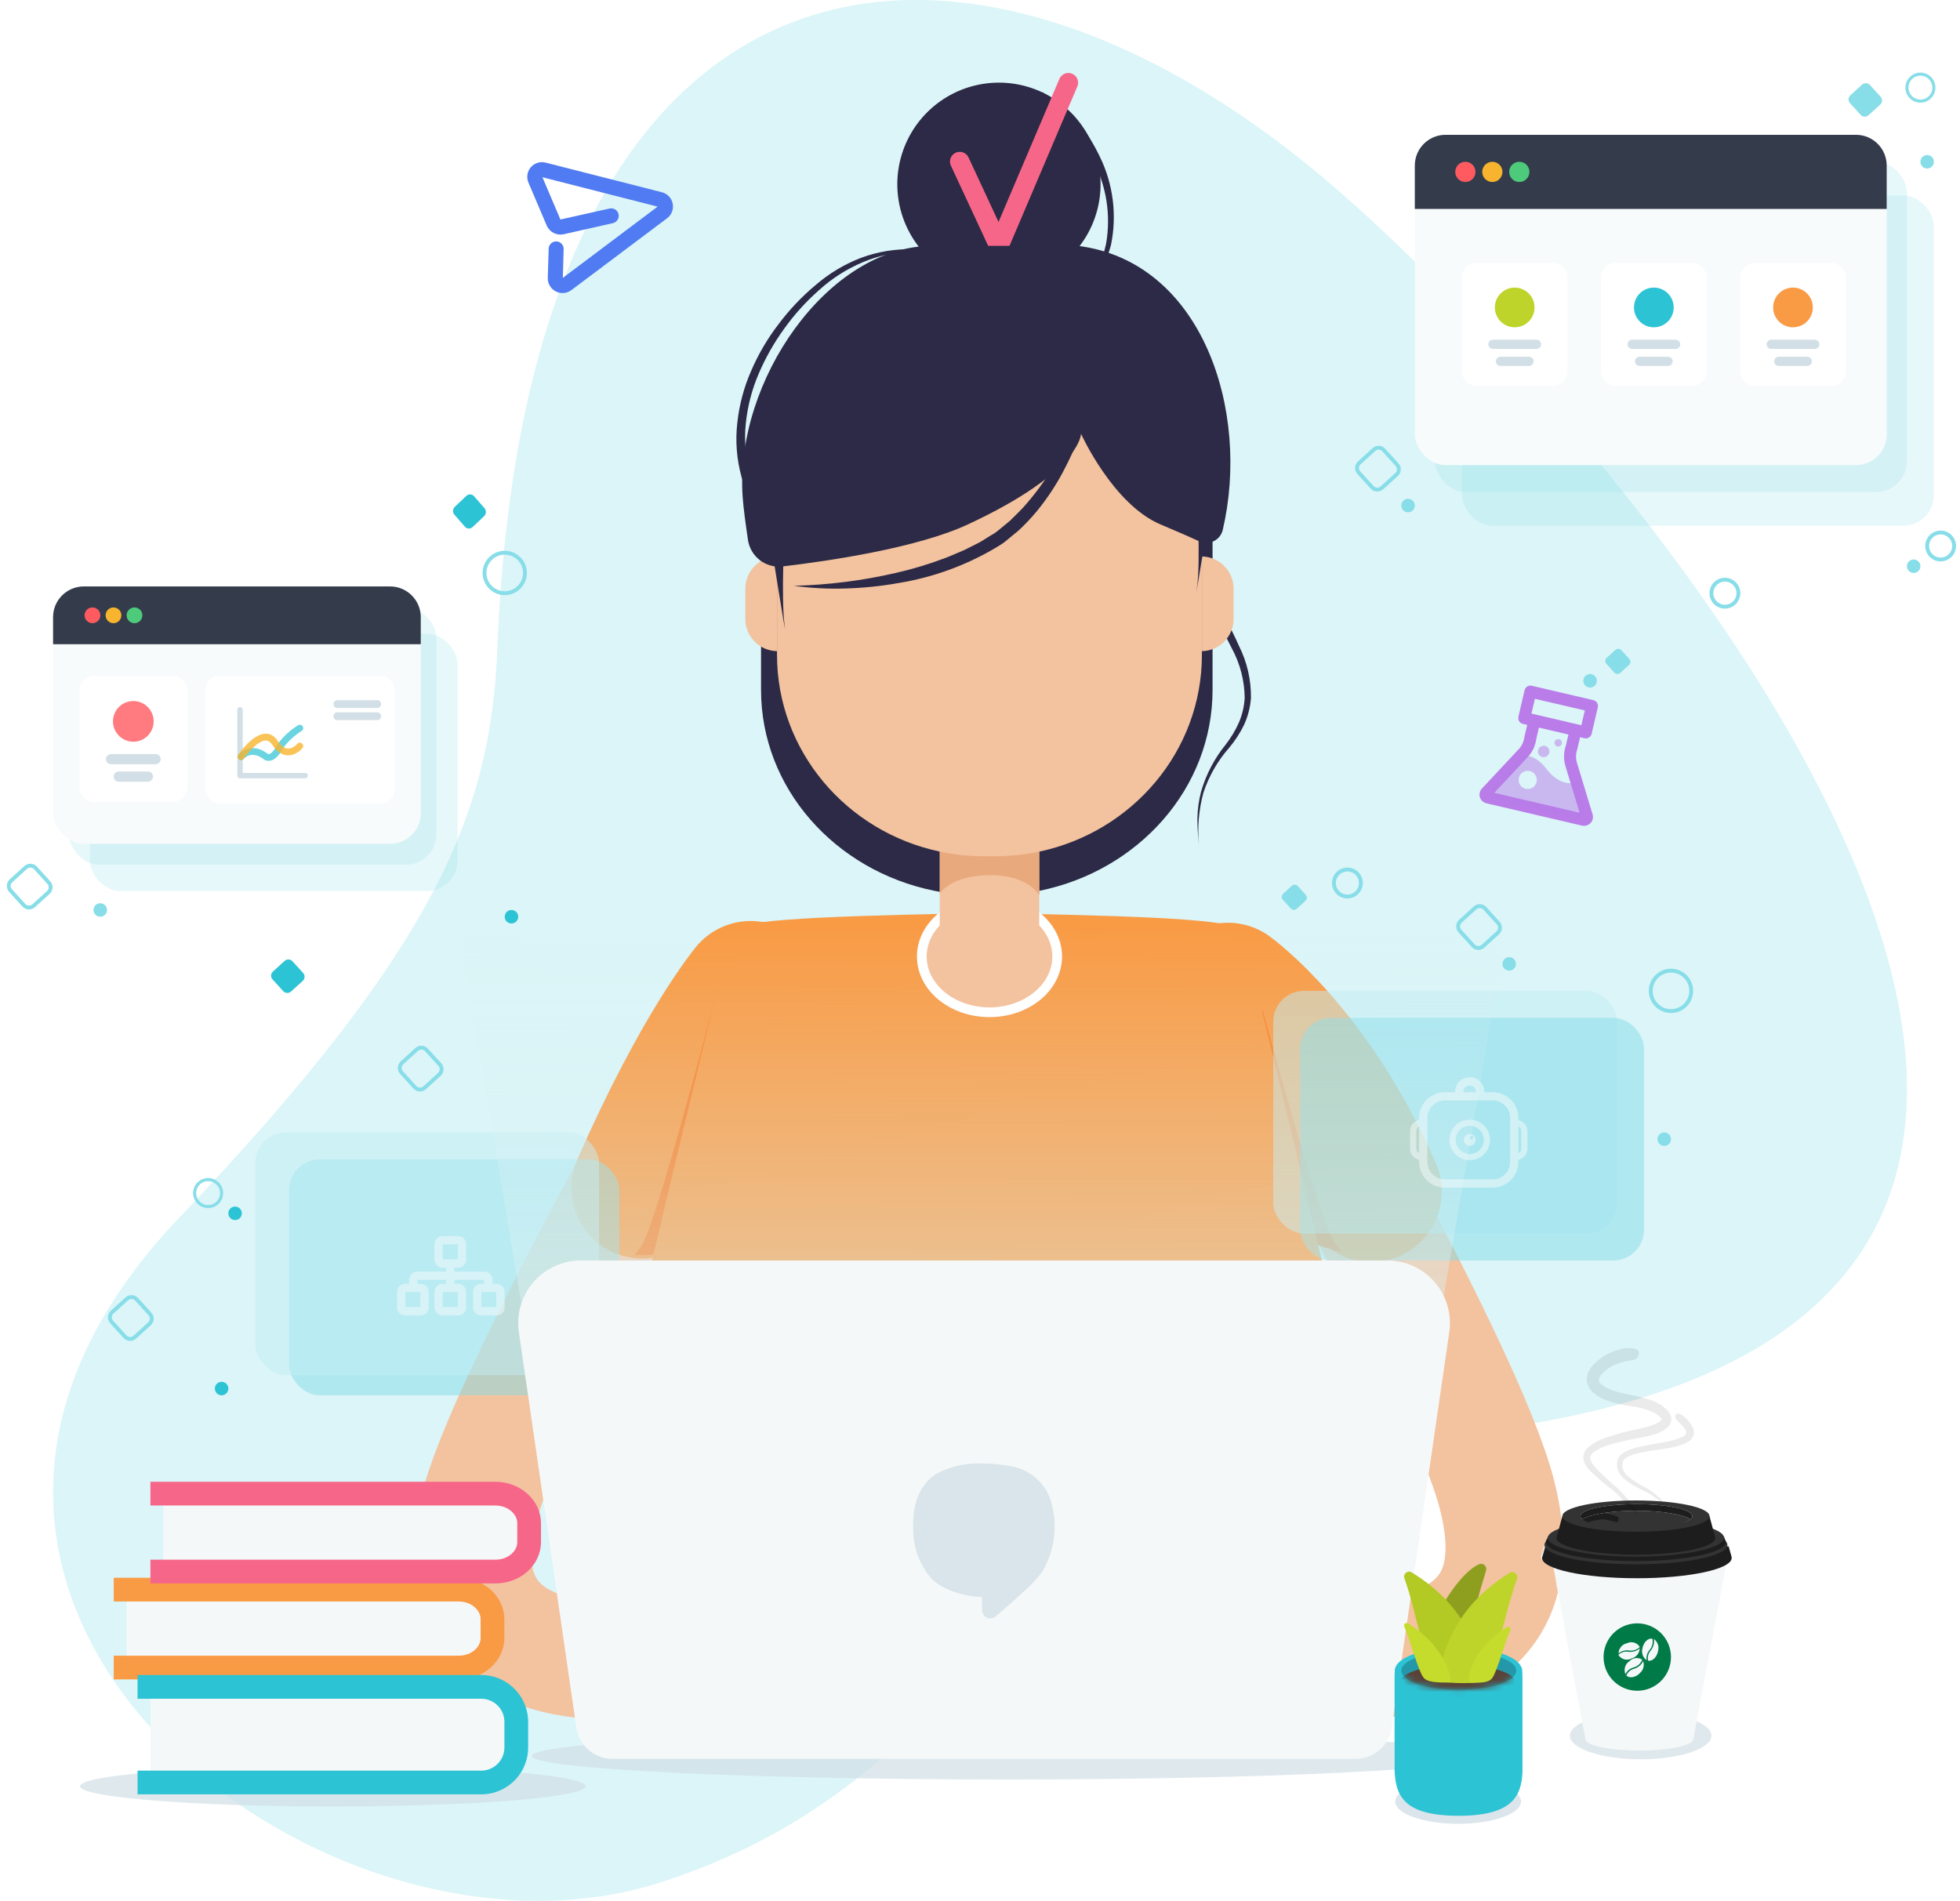 <svg width="333" height="323" viewBox="0 0 333 323" fill="none" xmlns="http://www.w3.org/2000/svg">
<g opacity="0.7" filter="url(#filter0_f)">
<path d="M266.716 294.922C266.716 292.706 272.091 290.913 278.742 290.913C285.393 290.913 290.768 292.706 290.768 294.922C290.768 297.138 285.38 298.931 278.742 298.931C272.104 298.931 266.716 297.126 266.716 294.922Z" fill="#D2DFE6"/>
</g>
<path opacity="0.3" d="M84.503 110.155C83.423 137.852 74.243 160.931 30.415 206.952C-31.515 271.947 55.045 338.179 112.049 319.898C169.054 301.618 161.342 258.969 260.554 241.832C395.672 218.521 280.967 79.422 227.829 32.783C164.431 -22.834 89.433 -14.328 84.503 110.155Z" fill="#87DDE8"/>
<path d="M121.535 289.942C121.379 292.457 120.995 294.953 120.389 297.398H215.177C214.566 294.954 214.182 292.458 214.031 289.942C213.688 276.107 215.703 252.387 216.883 244.438C214.661 245.584 212.497 247.256 210.172 247.256H126.253C123.963 247.256 121.535 245.893 119.313 244.713C120.492 252.662 121.878 276.107 121.535 289.942Z" fill="#DF638D"/>
<path d="M213.195 170.988C213.195 170.988 248.872 232.767 254.301 253.853C259.81 275.236 247.292 282.486 224.236 282.486" stroke="#F3C29F" stroke-width="20" stroke-linecap="round" stroke-linejoin="round"/>
<path d="M208.625 168.789C208.625 168.789 222.667 178.88 232.963 202.428" stroke="#F99B45" stroke-width="24" stroke-linecap="round" stroke-linejoin="round"/>
<path d="M123.825 171.515C123.825 171.515 87.713 234.13 81.711 255.067C77.336 270.323 82.376 282.292 105.42 282.292" stroke="#F3C29F" stroke-width="20" stroke-linecap="round" stroke-linejoin="round"/>
<path d="M127.536 168.491C127.536 168.491 119.381 178.295 109.073 201.843" stroke="#F99B45" stroke-width="24" stroke-linecap="round" stroke-linejoin="round"/>
<path d="M122.336 166.499C122.336 166.499 111.364 208.658 108.947 211.762L107.802 213.24C109.306 213.372 110.822 213.264 112.292 212.919L115.499 208.99L123.882 180.357L122.336 166.499Z" fill="#FA7E25"/>
<path d="M214.466 171.515C214.466 171.515 224.373 208.063 226.79 211.167L227.935 212.713C226.053 212.262 224.195 211.716 222.369 211.075L220.651 208.395L212.256 179.762L214.466 171.515Z" fill="#FA7E25"/>
<path d="M225.221 216.882C221.144 199.404 211.191 158.47 211.191 158.47C211.191 156.465 199.005 155.744 171.654 155.217V155.08H167.691H163.717V155.206C136.378 155.732 124.18 156.454 124.18 158.458C124.18 158.458 114.227 199.415 110.15 216.87C106.222 233.729 117.824 248.607 128.83 248.607H206.541C217.547 248.619 229.15 233.741 225.221 216.882Z" fill="#F99B45"/>
<path d="M128.83 248.55C125.377 248.441 122.056 247.197 119.381 245.011L121.454 276.198C121.317 268.593 125.841 250.13 125.841 250.13C126.328 250.225 126.822 250.275 127.318 250.279C132.667 250.027 147.934 248.859 147.934 248.859C138.176 248.859 128.83 248.55 128.83 248.55Z" fill="#D8608E"/>
<path d="M206.862 248.55C210.103 248.55 213.997 246.58 216.929 244.335L214.237 276.198C214.375 268.559 209.908 250.131 209.908 250.131C209.421 250.225 208.927 250.275 208.431 250.28C203.082 250.028 187.815 248.859 187.815 248.859C197.516 248.859 206.862 248.55 206.862 248.55Z" fill="#D8608E"/>
<path d="M264.964 273.495V273.689C264.958 273.625 264.958 273.56 264.964 273.495V273.495Z" fill="#F8F7EF"/>
<rect opacity="0.5" x="216.322" y="168.364" width="58.412" height="41.232" rx="5.221" fill="#C3EEF4"/>
<rect opacity="0.5" x="220.903" y="172.945" width="58.412" height="41.232" rx="5.221" fill="#87DDE8"/>
<rect opacity="0.5" x="49.104" y="196.997" width="56.121" height="40.087" rx="5.221" fill="#87DDE8"/>
<rect opacity="0.5" x="43.377" y="192.415" width="58.412" height="41.232" rx="5.221" fill="#C3EEF4"/>
<rect opacity="0.2" x="243.81" y="27.488" width="80.173" height="56.121" rx="5.221" fill="#87DDE8"/>
<rect opacity="0.2" x="248.391" y="33.215" width="80.173" height="56.121" rx="5.221" fill="#87DDE8"/>
<rect x="240.374" y="22.907" width="80.173" height="56.121" rx="5.221" fill="#F8FBFB"/>
<path d="M240.374 28.127C240.374 25.244 242.711 22.907 245.594 22.907H315.326C318.209 22.907 320.547 25.244 320.547 28.127V35.505H240.374V28.127Z" fill="#343C4C"/>
<path d="M295.673 47.166L295.673 63.098C295.673 64.478 296.792 65.596 298.172 65.596L311.09 65.596C312.47 65.596 313.588 64.478 313.588 63.098L313.588 47.166C313.588 45.787 312.47 44.668 311.09 44.668L298.172 44.668C296.792 44.668 295.673 45.787 295.673 47.166Z" fill="white"/>
<path d="M304.626 55.614C306.489 55.614 307.999 54.103 307.999 52.24C307.999 50.377 306.489 48.866 304.626 48.866C302.762 48.866 301.252 50.377 301.252 52.24C301.252 54.103 302.762 55.614 304.626 55.614Z" fill="#F99B45"/>
<path d="M300.933 58.503H308.324" stroke="#D2DFE6" stroke-width="1.563" stroke-linecap="round" stroke-linejoin="round"/>
<path d="M302.205 61.398H307.047" stroke="#D2DFE6" stroke-width="1.563" stroke-linecap="round" stroke-linejoin="round"/>
<path d="M272.032 47.166L272.032 63.098C272.032 64.478 273.151 65.596 274.53 65.596L287.449 65.596C288.828 65.596 289.947 64.478 289.947 63.098L289.947 47.166C289.947 45.787 288.828 44.668 287.449 44.668L274.53 44.668C273.151 44.668 272.032 45.787 272.032 47.166Z" fill="white"/>
<path d="M280.984 55.614C282.848 55.614 284.358 54.103 284.358 52.24C284.358 50.377 282.848 48.866 280.984 48.866C279.121 48.866 277.611 50.377 277.611 52.24C277.611 54.103 279.121 55.614 280.984 55.614Z" fill="#2CC3D5"/>
<path d="M277.292 58.503H284.683" stroke="#D2DFE6" stroke-width="1.563" stroke-linecap="round" stroke-linejoin="round"/>
<path d="M278.564 61.398H283.406" stroke="#D2DFE6" stroke-width="1.563" stroke-linecap="round" stroke-linejoin="round"/>
<path d="M248.391 47.166L248.391 63.098C248.391 64.477 249.51 65.596 250.889 65.596L263.808 65.596C265.187 65.596 266.306 64.477 266.306 63.098L266.306 47.166C266.306 45.786 265.187 44.668 263.808 44.668L250.889 44.668C249.51 44.668 248.391 45.786 248.391 47.166Z" fill="white"/>
<path d="M257.343 55.614C259.207 55.614 260.717 54.103 260.717 52.24C260.717 50.377 259.207 48.866 257.343 48.866C255.48 48.866 253.97 50.377 253.97 52.24C253.97 54.103 255.48 55.614 257.343 55.614Z" fill="#BED42B"/>
<path d="M253.651 58.503H261.042" stroke="#D2DFE6" stroke-width="1.563" stroke-linecap="round" stroke-linejoin="round"/>
<path d="M254.923 61.398H259.765" stroke="#D2DFE6" stroke-width="1.563" stroke-linecap="round" stroke-linejoin="round"/>
<circle cx="248.964" cy="29.206" r="1.718" fill="#FF5A60"/>
<circle cx="253.545" cy="29.206" r="1.718" fill="#F9B42F"/>
<circle cx="258.126" cy="29.206" r="1.718" fill="#4DCB7B"/>
<rect opacity="0.2" x="11.695" y="103.213" width="62.472" height="43.731" rx="5.221" fill="#87DDE8"/>
<rect opacity="0.2" x="15.265" y="107.676" width="62.472" height="43.731" rx="5.221" fill="#87DDE8"/>
<rect x="9.017" y="99.644" width="62.472" height="43.731" rx="5.221" fill="#F8FBFB"/>
<path d="M9.017 104.864C9.017 101.981 11.355 99.644 14.238 99.644H66.269C69.153 99.644 71.49 101.981 71.49 104.864V109.461H9.017V104.864Z" fill="#343C4C"/>
<circle cx="15.711" cy="104.552" r="1.339" fill="#FF5A60"/>
<circle cx="19.281" cy="104.552" r="1.339" fill="#F9B42F"/>
<circle cx="22.851" cy="104.552" r="1.339" fill="#4DCB7B"/>
<rect x="34.942" y="114.815" width="32.06" height="21.718" rx="2.301" fill="white"/>
<path d="M64.248 120.293H57.531C57.429 120.322 57.322 120.327 57.218 120.308C57.114 120.288 57.016 120.245 56.932 120.181C56.847 120.118 56.779 120.035 56.731 119.94C56.684 119.846 56.66 119.741 56.66 119.636C56.66 119.53 56.684 119.426 56.731 119.331C56.779 119.236 56.847 119.154 56.932 119.09C57.016 119.026 57.114 118.983 57.218 118.964C57.322 118.944 57.429 118.949 57.531 118.978H64.248C64.391 119.019 64.516 119.105 64.606 119.224C64.695 119.343 64.743 119.487 64.743 119.636C64.743 119.784 64.695 119.929 64.606 120.047C64.516 120.166 64.391 120.252 64.248 120.293V120.293Z" fill="#D2DFE6"/>
<path d="M64.248 122.361H57.531C57.429 122.391 57.322 122.396 57.218 122.376C57.114 122.357 57.016 122.314 56.932 122.25C56.847 122.186 56.779 122.104 56.731 122.009C56.684 121.914 56.66 121.81 56.66 121.704C56.66 121.598 56.684 121.494 56.731 121.399C56.779 121.305 56.847 121.222 56.932 121.159C57.016 121.095 57.114 121.052 57.218 121.032C57.322 121.013 57.429 121.018 57.531 121.047H64.248C64.391 121.088 64.516 121.174 64.606 121.293C64.695 121.411 64.743 121.556 64.743 121.704C64.743 121.853 64.695 121.997 64.606 122.116C64.516 122.234 64.391 122.321 64.248 122.361V122.361Z" fill="#D2DFE6"/>
<path d="M51.852 132.254H40.784C40.662 132.254 40.545 132.206 40.459 132.12C40.373 132.033 40.324 131.916 40.324 131.795V120.589C40.324 120.467 40.373 120.35 40.459 120.264C40.545 120.177 40.662 120.129 40.784 120.129C40.906 120.129 41.023 120.177 41.109 120.264C41.195 120.35 41.243 120.467 41.243 120.589V131.335H51.852C51.974 131.335 52.091 131.383 52.177 131.47C52.263 131.556 52.312 131.673 52.312 131.795C52.312 131.916 52.263 132.033 52.177 132.12C52.091 132.206 51.974 132.254 51.852 132.254Z" fill="#D2DFE6"/>
<path opacity="0.7" d="M45.629 129.276C45.351 129.283 45.078 129.203 44.849 129.046C42.726 127.377 41.45 128.887 41.402 128.954C41.303 129.064 41.166 129.131 41.018 129.142C40.871 129.154 40.725 129.107 40.611 129.014C40.496 128.92 40.423 128.785 40.405 128.639C40.387 128.492 40.426 128.344 40.515 128.225C40.536 128.2 42.556 125.801 45.534 128.117C45.686 128.189 46.196 128.117 46.883 126.922C48.161 124.707 50.547 123.287 50.648 123.227C50.779 123.149 50.936 123.127 51.084 123.165C51.231 123.204 51.358 123.299 51.435 123.43C51.512 123.562 51.534 123.718 51.496 123.866C51.458 124.014 51.363 124.14 51.232 124.217V124.217C51.209 124.229 49.002 125.55 47.879 127.497C47.286 128.524 46.635 129.106 45.943 129.255C45.839 129.272 45.734 129.279 45.629 129.276V129.276ZM45.532 128.113L45.55 128.127L45.532 128.113Z" fill="#2CC3D5"/>
<path opacity="0.8" d="M40.94 129.154C40.836 129.153 40.734 129.125 40.645 129.071C40.556 129.018 40.484 128.941 40.435 128.849C40.386 128.757 40.363 128.654 40.368 128.55C40.373 128.447 40.407 128.346 40.464 128.26C40.715 127.887 42.967 124.663 45.169 124.663H45.194C45.748 124.663 46.543 124.893 47.194 125.895C47.724 126.718 48.29 127.157 48.873 127.193C49.745 127.246 50.482 126.421 50.482 126.414C50.53 126.353 50.589 126.302 50.657 126.264C50.725 126.226 50.8 126.202 50.877 126.194C50.954 126.186 51.032 126.194 51.106 126.217C51.18 126.24 51.249 126.277 51.308 126.327C51.368 126.378 51.416 126.439 51.451 126.509C51.486 126.578 51.506 126.654 51.51 126.731C51.515 126.809 51.504 126.887 51.478 126.96C51.452 127.033 51.411 127.1 51.358 127.157C51.314 127.209 50.257 128.434 48.8 128.34C47.835 128.276 46.961 127.665 46.231 126.518C45.927 126.058 45.585 125.828 45.185 125.812H45.169C43.965 125.812 42.227 127.704 41.414 128.903C41.361 128.98 41.291 129.044 41.208 129.087C41.126 129.131 41.033 129.154 40.94 129.154V129.154Z" fill="#F9B42F"/>
<path d="M13.48 117.375L13.48 133.698C13.48 135.111 14.626 136.257 16.039 136.257L29.275 136.257C30.689 136.257 31.835 135.111 31.835 133.698L31.835 117.375C31.835 115.961 30.689 114.815 29.275 114.815L16.039 114.815C14.626 114.815 13.48 115.961 13.48 117.375Z" fill="white"/>
<path d="M22.652 126.03C24.561 126.03 26.108 124.482 26.108 122.573C26.108 120.664 24.561 119.116 22.652 119.116C20.743 119.116 19.195 120.664 19.195 122.573C19.195 124.482 20.743 126.03 22.652 126.03Z" fill="#FF7B80"/>
<path d="M18.868 128.99H26.441" stroke="#D2DFE6" stroke-width="1.726" stroke-linecap="round" stroke-linejoin="round"/>
<path d="M20.171 131.956H25.132" stroke="#D2DFE6" stroke-width="1.726" stroke-linecap="round" stroke-linejoin="round"/>
<path d="M96.045 49.75C95.678 49.82 95.3 49.807 94.938 49.712C94.576 49.617 94.24 49.442 93.955 49.201C93.669 48.959 93.441 48.657 93.287 48.316C93.134 47.975 93.058 47.604 93.066 47.23L93.217 42.269C93.22 42.1 93.256 41.933 93.323 41.779C93.391 41.624 93.489 41.484 93.611 41.368C93.733 41.251 93.877 41.16 94.034 41.099C94.192 41.039 94.36 41.011 94.529 41.016C94.698 41.021 94.864 41.06 95.017 41.13C95.171 41.2 95.309 41.3 95.424 41.424C95.538 41.547 95.627 41.693 95.685 41.852C95.743 42.01 95.769 42.179 95.761 42.347L95.627 47.212L111.731 35.109L92.161 30.12L95.214 37.297L103.567 35.431C103.897 35.357 104.242 35.417 104.527 35.597C104.813 35.778 105.015 36.065 105.089 36.394C105.163 36.723 105.103 37.069 104.922 37.354C104.742 37.639 104.455 37.841 104.126 37.915L95.707 39.815C95.143 39.924 94.558 39.84 94.048 39.575C93.538 39.31 93.133 38.881 92.898 38.356L89.785 31.036C89.6 30.608 89.538 30.136 89.608 29.674C89.678 29.212 89.875 28.78 90.179 28.425C90.482 28.07 90.879 27.808 91.324 27.667C91.769 27.527 92.245 27.514 92.697 27.631L112.452 32.665C112.909 32.781 113.324 33.024 113.649 33.367C113.974 33.709 114.195 34.136 114.288 34.598C114.38 35.061 114.34 35.54 114.171 35.98C114.003 36.421 113.713 36.805 113.335 37.088L97.085 49.288C96.779 49.52 96.423 49.678 96.045 49.75Z" fill="#517BF2"/>
<path d="M263 117L235.888 275H97.559L71 117H263Z" fill="url(#paint0_linear)"/>
<g opacity="0.7" filter="url(#filter1_f)">
<path d="M171.081 302.367C215.676 302.367 251.827 300.572 251.827 298.358C251.827 296.144 215.676 294.349 171.081 294.349C126.487 294.349 90.336 296.144 90.336 298.358C90.336 300.572 126.487 302.367 171.081 302.367Z" fill="#D2DFE6"/>
</g>
<g opacity="0.7" filter="url(#filter2_f)">
<path d="M56.548 306.948C80.269 306.948 99.498 305.41 99.498 303.512C99.498 301.615 80.269 300.076 56.548 300.076C32.828 300.076 13.599 301.615 13.599 303.512C13.599 305.41 32.828 306.948 56.548 306.948Z" fill="#D2DFE6"/>
</g>
<path d="M270.575 138.371L267.875 129.462C267.697 128.754 267.73 128.01 267.972 127.321C267.983 127.273 267.993 127.23 268.004 127.182L268.452 125.265L269.189 125.437C269.452 125.499 269.728 125.453 269.958 125.311C270.187 125.169 270.351 124.943 270.413 124.68L271.462 120.186C271.522 119.923 271.476 119.647 271.334 119.417C271.191 119.188 270.964 119.024 270.701 118.961L260.247 116.522C259.984 116.461 259.708 116.508 259.48 116.651C259.251 116.794 259.088 117.021 259.027 117.284L257.978 121.778C257.948 121.908 257.943 122.042 257.965 122.174C257.986 122.305 258.034 122.431 258.104 122.545C258.175 122.658 258.267 122.756 258.375 122.834C258.483 122.912 258.606 122.967 258.736 122.998L259.473 123.17L259.026 125.087C259.015 125.134 259.005 125.178 258.994 125.226C258.905 125.95 258.606 126.633 258.133 127.188L251.777 133.983C251.595 134.177 251.468 134.415 251.407 134.674C251.347 134.933 251.355 135.203 251.432 135.457C251.509 135.711 251.652 135.941 251.845 136.123C252.039 136.304 252.277 136.432 252.536 136.493L268.784 140.285C269.043 140.345 269.313 140.336 269.567 140.259C269.821 140.181 270.05 140.039 270.232 139.845C270.413 139.651 270.541 139.412 270.601 139.154C270.661 138.895 270.652 138.625 270.575 138.371ZM260.774 118.735L269.258 120.715L268.671 123.231L260.187 121.25L260.774 118.735ZM253.879 134.716L259.624 128.579C260.393 127.713 260.881 126.634 261.023 125.484L261.456 123.632L266.478 124.805L266.046 126.657C265.665 127.75 265.624 128.934 265.931 130.051L268.366 138.097L253.879 134.716Z" fill="#B97CE8"/>
<path opacity="0.5" d="M269.021 137.505L267.874 132.956C267.874 132.956 265.217 133.914 262.786 130.707C260.356 127.501 258.209 128.605 258.209 128.605L253.221 134.302C253.125 134.417 253.061 134.555 253.032 134.702C253.004 134.849 253.014 135.001 253.06 135.143C253.106 135.286 253.187 135.414 253.296 135.517C253.405 135.62 253.538 135.694 253.683 135.731L267.563 138.971C267.766 139.025 267.979 139.024 268.181 138.969C268.383 138.915 268.568 138.807 268.716 138.659C268.863 138.51 268.969 138.325 269.023 138.123C269.077 137.92 269.076 137.707 269.021 137.505ZM259.204 134.024C258.906 133.955 258.636 133.798 258.427 133.575C258.218 133.352 258.08 133.072 258.03 132.77C257.981 132.469 258.021 132.159 258.148 131.881C258.274 131.602 258.48 131.368 258.739 131.206C258.999 131.045 259.301 130.964 259.606 130.974C259.912 130.984 260.207 131.085 260.456 131.263C260.704 131.441 260.894 131.689 261.002 131.975C261.11 132.261 261.13 132.573 261.06 132.87C260.967 133.27 260.719 133.615 260.371 133.832C260.023 134.048 259.603 134.117 259.204 134.024Z" fill="#B97CE8"/>
<path opacity="0.5" d="M262.049 128.633C262.572 128.754 263.094 128.43 263.216 127.908C263.338 127.385 263.013 126.863 262.491 126.741C261.969 126.62 261.446 126.944 261.325 127.466C261.203 127.989 261.527 128.511 262.049 128.633Z" fill="#B97CE8"/>
<path opacity="0.5" d="M264.596 126.835C264.936 126.914 265.276 126.703 265.356 126.363C265.435 126.022 265.224 125.682 264.883 125.603C264.543 125.524 264.203 125.735 264.124 126.075C264.044 126.415 264.256 126.755 264.596 126.835Z" fill="#B97CE8"/>
<g opacity="0.5">
<path d="M84.379 218.14H83.679V217.419C83.679 217.06 83.536 216.716 83.282 216.462C83.028 216.208 82.683 216.065 82.324 216.065H77.197V215.389H77.824C78.183 215.389 78.527 215.246 78.78 214.992C79.034 214.738 79.177 214.394 79.178 214.035V211.382C79.177 211.024 79.034 210.68 78.78 210.426C78.527 210.172 78.183 210.029 77.824 210.028H75.171C74.812 210.029 74.468 210.172 74.214 210.426C73.961 210.68 73.818 211.024 73.817 211.382V214.035C73.818 214.394 73.961 214.738 74.214 214.992C74.468 215.246 74.812 215.389 75.171 215.389H75.797V216.065H70.874C70.514 216.065 70.17 216.208 69.916 216.462C69.662 216.716 69.519 217.06 69.519 217.419V218.14H68.819C68.46 218.14 68.115 218.283 67.862 218.537C67.608 218.791 67.465 219.135 67.465 219.495V222.147C67.465 222.506 67.608 222.851 67.862 223.105C68.115 223.359 68.46 223.502 68.819 223.502H71.472C71.65 223.502 71.826 223.467 71.99 223.398C72.154 223.33 72.303 223.231 72.428 223.105C72.554 222.979 72.653 222.83 72.721 222.665C72.789 222.501 72.823 222.325 72.823 222.147V219.495C72.823 219.136 72.68 218.792 72.427 218.538C72.174 218.284 71.831 218.141 71.472 218.14H70.919V217.465H75.797V218.14H75.171C74.812 218.141 74.468 218.284 74.214 218.538C73.961 218.792 73.818 219.136 73.817 219.495V222.147C73.817 222.506 73.959 222.851 74.213 223.105C74.467 223.359 74.812 223.502 75.171 223.502H77.824C78.183 223.502 78.527 223.359 78.781 223.105C79.035 222.851 79.178 222.506 79.178 222.147V219.495C79.177 219.136 79.034 218.792 78.78 218.538C78.527 218.284 78.183 218.141 77.824 218.14H77.197V217.465H82.265V218.14H81.726C81.367 218.141 81.024 218.284 80.77 218.538C80.517 218.792 80.375 219.136 80.375 219.495V222.147C80.374 222.325 80.409 222.501 80.477 222.665C80.544 222.83 80.644 222.979 80.769 223.105C80.895 223.231 81.044 223.33 81.208 223.398C81.372 223.467 81.548 223.502 81.726 223.502H84.379C84.738 223.502 85.082 223.359 85.336 223.105C85.59 222.851 85.733 222.506 85.733 222.147V219.495C85.733 219.135 85.59 218.791 85.336 218.537C85.082 218.283 84.738 218.14 84.379 218.14ZM75.216 211.428H77.778V213.99H75.216V211.428ZM71.409 222.102H68.851V219.54H71.409V222.102ZM77.778 222.102H75.216V219.54H77.778V222.102ZM84.333 222.102H81.775V219.54H84.333V222.102Z" fill="#F8FBFB"/>
</g>
<g opacity="0.5">
<path fill-rule="evenodd" clip-rule="evenodd" d="M257.974 190.315V189.965C257.976 189.391 257.865 188.822 257.647 188.291C257.429 187.759 257.108 187.276 256.703 186.869C256.298 186.462 255.817 186.139 255.286 185.918C254.756 185.698 254.188 185.584 253.613 185.584H252.182V185.517C252.182 184.859 251.921 184.228 251.455 183.763C250.99 183.297 250.359 183.036 249.701 183.036C249.043 183.036 248.412 183.297 247.946 183.763C247.481 184.228 247.22 184.859 247.22 185.517V185.584H245.47C244.313 185.585 243.204 186.044 242.386 186.862C241.568 187.679 241.108 188.788 241.106 189.944V190.294C240.668 190.391 240.276 190.634 239.995 190.984C239.714 191.335 239.562 191.77 239.563 192.219V195.155C239.563 195.603 239.716 196.037 239.996 196.386C240.277 196.735 240.668 196.977 241.106 197.073V197.423C241.106 198.581 241.566 199.691 242.384 200.51C243.202 201.329 244.312 201.789 245.47 201.79H253.613C254.77 201.789 255.878 201.33 256.696 200.512C257.513 199.695 257.973 198.586 257.974 197.43V197.08C258.41 196.983 258.8 196.741 259.079 196.393C259.358 196.045 259.51 195.612 259.51 195.166V192.219C259.507 191.775 259.354 191.344 259.075 190.998C258.796 190.653 258.408 190.412 257.974 190.315ZM253.613 200.39H245.47C244.684 200.39 243.931 200.079 243.375 199.524C242.819 198.968 242.507 198.215 242.506 197.43V189.944C242.507 189.159 242.819 188.406 243.375 187.85C243.931 187.295 244.684 186.983 245.47 186.983H253.613C254.398 186.984 255.151 187.297 255.706 187.852C256.261 188.407 256.573 189.159 256.574 189.944V197.43C256.573 198.215 256.261 198.967 255.706 199.522C255.151 200.077 254.398 200.39 253.613 200.39ZM248.623 185.517C248.623 185.23 248.737 184.955 248.94 184.752C249.143 184.55 249.418 184.436 249.704 184.436C249.991 184.436 250.266 184.55 250.469 184.752C250.672 184.955 250.786 185.23 250.786 185.517V185.584H248.62C248.62 185.574 248.62 185.563 248.621 185.553C248.622 185.542 248.623 185.53 248.623 185.517ZM240.612 195.155V192.219C240.613 192.052 240.66 191.888 240.747 191.746C240.834 191.604 240.958 191.488 241.106 191.41V195.96C240.958 195.883 240.834 195.768 240.748 195.626C240.661 195.484 240.614 195.321 240.612 195.155ZM258.46 195.155C258.46 195.32 258.415 195.482 258.329 195.624C258.243 195.765 258.12 195.88 257.974 195.956V191.407C258.12 191.484 258.243 191.599 258.328 191.74C258.414 191.881 258.46 192.043 258.46 192.208V195.155ZM249.704 190.242C249.023 190.242 248.356 190.444 247.789 190.823C247.222 191.201 246.781 191.74 246.52 192.37C246.259 193 246.19 193.693 246.323 194.361C246.456 195.03 246.785 195.644 247.267 196.126C247.749 196.608 248.363 196.937 249.032 197.07C249.701 197.203 250.394 197.134 251.023 196.874C251.653 196.613 252.192 196.171 252.571 195.604C252.949 195.037 253.151 194.371 253.151 193.689C253.151 192.775 252.787 191.899 252.141 191.252C251.495 190.606 250.618 190.243 249.704 190.242ZM249.704 196.086C249.23 196.086 248.767 195.945 248.372 195.682C247.978 195.419 247.671 195.044 247.49 194.606C247.308 194.168 247.261 193.686 247.353 193.221C247.446 192.756 247.674 192.329 248.009 191.994C248.344 191.658 248.772 191.43 249.237 191.338C249.702 191.245 250.184 191.293 250.622 191.474C251.06 191.655 251.434 191.963 251.698 192.357C251.961 192.751 252.102 193.215 252.102 193.689C252.101 194.324 251.848 194.934 251.398 195.383C250.949 195.832 250.34 196.085 249.704 196.086ZM249.147 192.855C249.312 192.745 249.506 192.685 249.704 192.684C249.837 192.684 249.967 192.71 250.09 192.76C250.212 192.81 250.323 192.884 250.417 192.977C250.51 193.071 250.585 193.182 250.635 193.304C250.686 193.426 250.712 193.557 250.712 193.689C250.712 193.887 250.653 194.081 250.543 194.246C250.433 194.412 250.276 194.54 250.093 194.616C249.91 194.693 249.708 194.713 249.513 194.674C249.318 194.636 249.139 194.54 248.999 194.4C248.858 194.26 248.762 194.082 248.723 193.887C248.684 193.692 248.703 193.49 248.779 193.307C248.854 193.123 248.983 192.966 249.147 192.855ZM249.832 193.526C249.878 193.557 249.932 193.573 249.988 193.573C250.062 193.573 250.133 193.544 250.186 193.491C250.238 193.439 250.268 193.368 250.268 193.293C250.268 193.238 250.251 193.184 250.221 193.138C250.19 193.092 250.146 193.056 250.095 193.035C250.044 193.014 249.987 193.008 249.933 193.019C249.879 193.03 249.829 193.056 249.79 193.095C249.751 193.135 249.724 193.184 249.713 193.239C249.702 193.293 249.708 193.349 249.729 193.4C249.75 193.452 249.786 193.495 249.832 193.526Z" fill="#F8FBFB"/>
</g>
<path d="M85.754 100.789C87.652 100.789 89.191 99.251 89.191 97.353C89.191 95.455 87.652 93.917 85.754 93.917C83.857 93.917 82.319 95.455 82.319 97.353C82.319 99.251 83.857 100.789 85.754 100.789Z" stroke="#87DDE8" stroke-width="0.653" stroke-linecap="round" stroke-linejoin="round"/>
<path d="M283.896 171.799C285.794 171.799 287.332 170.261 287.332 168.363C287.332 166.466 285.794 164.927 283.896 164.927C281.999 164.927 280.46 166.466 280.46 168.363C280.46 170.261 281.999 171.799 283.896 171.799Z" stroke="#87DDE8" stroke-width="0.653" stroke-linecap="round" stroke-linejoin="round"/>
<path d="M228.921 152.329C230.186 152.329 231.211 151.303 231.211 150.038C231.211 148.773 230.186 147.747 228.921 147.747C227.655 147.747 226.63 148.773 226.63 150.038C226.63 151.303 227.655 152.329 228.921 152.329Z" stroke="#87DDE8" stroke-width="0.653" stroke-linecap="round" stroke-linejoin="round"/>
<path d="M293.059 103.08C294.324 103.08 295.35 102.054 295.35 100.789C295.35 99.524 294.324 98.498 293.059 98.498C291.794 98.498 290.768 99.524 290.768 100.789C290.768 102.054 291.794 103.08 293.059 103.08Z" stroke="#87DDE8" stroke-width="0.653" stroke-linecap="round" stroke-linejoin="round"/>
<path d="M329.709 95.062C330.974 95.062 332 94.037 332 92.772C332 91.507 330.974 90.481 329.709 90.481C328.444 90.481 327.419 91.507 327.419 92.772C327.419 94.037 328.444 95.062 329.709 95.062Z" stroke="#87DDE8" stroke-width="0.653" stroke-linecap="round" stroke-linejoin="round"/>
<path d="M86.9 156.91C87.532 156.91 88.045 156.397 88.045 155.765C88.045 155.132 87.532 154.619 86.9 154.619C86.267 154.619 85.754 155.132 85.754 155.765C85.754 156.397 86.267 156.91 86.9 156.91Z" fill="#2CC3D5"/>
<path d="M17.035 155.765C17.667 155.765 18.18 155.252 18.18 154.619C18.18 153.987 17.667 153.474 17.035 153.474C16.402 153.474 15.889 153.987 15.889 154.619C15.889 155.252 16.402 155.765 17.035 155.765Z" fill="#87DDE8"/>
<path d="M39.941 207.305C40.574 207.305 41.087 206.792 41.087 206.159C41.087 205.527 40.574 205.014 39.941 205.014C39.309 205.014 38.796 205.527 38.796 206.159C38.796 206.792 39.309 207.305 39.941 207.305Z" fill="#2CC3D5"/>
<path d="M37.651 237.083C38.283 237.083 38.796 236.57 38.796 235.938C38.796 235.305 38.283 234.792 37.651 234.792C37.018 234.792 36.505 235.305 36.505 235.938C36.505 236.57 37.018 237.083 37.651 237.083Z" fill="#2CC3D5"/>
<path d="M256.408 164.927C257.041 164.927 257.554 164.415 257.554 163.782C257.554 163.15 257.041 162.637 256.408 162.637C255.776 162.637 255.263 163.15 255.263 163.782C255.263 164.415 255.776 164.927 256.408 164.927Z" fill="#87DDE8"/>
<path d="M270.152 116.824C270.785 116.824 271.298 116.311 271.298 115.678C271.298 115.046 270.785 114.533 270.152 114.533C269.52 114.533 269.007 115.046 269.007 115.678C269.007 116.311 269.52 116.824 270.152 116.824Z" fill="#87DDE8"/>
<path d="M325.128 97.353C325.761 97.353 326.273 96.84 326.273 96.208C326.273 95.575 325.761 95.062 325.128 95.062C324.496 95.062 323.983 95.575 323.983 96.208C323.983 96.84 324.496 97.353 325.128 97.353Z" fill="#87DDE8"/>
<path d="M239.228 87.045C239.861 87.045 240.374 86.532 240.374 85.9C240.374 85.267 239.861 84.754 239.228 84.754C238.596 84.754 238.083 85.267 238.083 85.9C238.083 86.532 238.596 87.045 239.228 87.045Z" fill="#87DDE8"/>
<path d="M282.751 194.706C283.383 194.706 283.896 194.193 283.896 193.56C283.896 192.928 283.383 192.415 282.751 192.415C282.118 192.415 281.606 192.928 281.606 193.56C281.606 194.193 282.118 194.706 282.751 194.706Z" fill="#87DDE8"/>
<path d="M35.36 205.014C36.625 205.014 37.651 203.988 37.651 202.723C37.651 201.458 36.625 200.433 35.36 200.433C34.095 200.433 33.069 201.458 33.069 202.723C33.069 203.988 34.095 205.014 35.36 205.014Z" stroke="#87DDE8" stroke-width="0.522" stroke-linecap="round" stroke-linejoin="round"/>
<path d="M327.419 28.633C328.051 28.633 328.564 28.12 328.564 27.488C328.564 26.855 328.051 26.342 327.419 26.342C326.786 26.342 326.273 26.855 326.273 27.488C326.273 28.12 326.786 28.633 327.419 28.633Z" fill="#87DDE8"/>
<path d="M326.273 17.18C327.539 17.18 328.564 16.154 328.564 14.889C328.564 13.624 327.539 12.599 326.273 12.599C325.008 12.599 323.983 13.624 323.983 14.889C323.983 16.154 325.008 17.18 326.273 17.18Z" stroke="#87DDE8" stroke-width="0.522" stroke-linecap="round" stroke-linejoin="round"/>
<path d="M74.722 180.887L72.462 178.401C72.022 177.918 71.274 177.882 70.79 178.322L68.305 180.582C67.821 181.022 67.786 181.77 68.225 182.254L70.485 184.74C70.925 185.223 71.674 185.259 72.157 184.819L74.643 182.559C75.127 182.119 75.162 181.371 74.722 180.887Z" stroke="#87DDE8" stroke-width="0.653" stroke-linecap="round" stroke-linejoin="round"/>
<path d="M25.473 223.265L23.213 220.779C22.773 220.295 22.025 220.26 21.541 220.7L19.056 222.96C18.572 223.399 18.536 224.148 18.976 224.632L21.236 227.117C21.676 227.601 22.425 227.636 22.908 227.197L25.394 224.937C25.877 224.497 25.913 223.748 25.473 223.265Z" stroke="#87DDE8" stroke-width="0.653" stroke-linecap="round" stroke-linejoin="round"/>
<path d="M237.359 78.953L235.099 76.467C234.659 75.984 233.911 75.948 233.427 76.388L230.942 78.648C230.458 79.088 230.422 79.836 230.862 80.32L233.122 82.805C233.562 83.289 234.311 83.325 234.794 82.885L237.28 80.625C237.763 80.185 237.799 79.436 237.359 78.953Z" stroke="#87DDE8" stroke-width="0.653" stroke-linecap="round" stroke-linejoin="round"/>
<path d="M8.293 149.963L6.033 147.478C5.593 146.994 4.845 146.959 4.361 147.398L1.876 149.658C1.392 150.098 1.356 150.847 1.796 151.33L4.056 153.816C4.496 154.3 5.245 154.335 5.728 153.895L8.214 151.635C8.697 151.196 8.733 150.447 8.293 149.963Z" stroke="#87DDE8" stroke-width="0.653" stroke-linecap="round" stroke-linejoin="round"/>
<path d="M254.539 156.835L252.279 154.35C251.839 153.866 251.091 153.831 250.607 154.27L248.121 156.53C247.638 156.97 247.602 157.719 248.042 158.202L250.302 160.688C250.742 161.172 251.49 161.207 251.974 160.767L254.46 158.507C254.943 158.068 254.979 157.319 254.539 156.835Z" stroke="#87DDE8" stroke-width="0.653" stroke-linecap="round" stroke-linejoin="round"/>
<path d="M51.503 165.326L49.694 163.337C49.343 162.95 48.744 162.922 48.357 163.274L46.368 165.082C45.982 165.434 45.953 166.032 46.305 166.419L48.113 168.408C48.465 168.795 49.064 168.823 49.451 168.471L51.439 166.663C51.826 166.311 51.854 165.713 51.503 165.326Z" fill="#2CC3D5"/>
<path d="M276.819 111.968L275.463 110.477C275.199 110.187 274.75 110.166 274.46 110.429L272.968 111.785C272.678 112.049 272.657 112.498 272.921 112.789L274.277 114.28C274.541 114.57 274.99 114.592 275.28 114.328L276.771 112.972C277.061 112.708 277.083 112.259 276.819 111.968Z" fill="#87DDE8"/>
<path d="M221.843 152.055L220.487 150.564C220.223 150.273 219.774 150.252 219.484 150.516L217.993 151.872C217.702 152.136 217.681 152.585 217.945 152.875L219.301 154.366C219.565 154.657 220.014 154.678 220.304 154.414L221.795 153.058C222.086 152.794 222.107 152.345 221.843 152.055Z" fill="#87DDE8"/>
<path d="M319.509 16.433L317.701 14.445C317.35 14.058 316.751 14.029 316.364 14.381L314.375 16.189C313.988 16.541 313.96 17.14 314.312 17.527L316.12 19.515C316.472 19.902 317.071 19.931 317.457 19.579L319.446 17.771C319.833 17.419 319.861 16.82 319.509 16.433Z" fill="#87DDE8"/>
<path d="M82.314 86.344L80.544 84.322C80.2 83.928 79.613 83.9 79.233 84.259L77.28 86.106C76.9 86.465 76.871 87.075 77.215 87.469L78.984 89.492C79.329 89.885 79.916 89.913 80.296 89.554L82.249 87.708C82.629 87.348 82.658 86.738 82.314 86.344Z" fill="#2CC3D5"/>
<path d="M235.707 214.177H98.669C97.144 214.179 95.638 214.509 94.252 215.144C92.866 215.779 91.633 216.705 90.635 217.858C89.638 219.012 88.901 220.366 88.473 221.829C88.045 223.293 87.936 224.831 88.155 226.34L97.924 293.559C98.139 295.028 98.875 296.372 99.998 297.343C101.121 298.315 102.556 298.85 104.04 298.851H230.336C231.821 298.852 233.257 298.318 234.381 297.346C235.504 296.374 236.24 295.029 236.452 293.559L246.233 226.34C246.451 224.83 246.342 223.291 245.914 221.827C245.485 220.363 244.747 219.008 243.748 217.854C242.75 216.701 241.515 215.775 240.128 215.141C238.741 214.506 237.233 214.177 235.707 214.177Z" fill="#F5F8F9"/>
<path opacity="0.8" d="M178.782 255.999C178.461 254.28 177.616 252.702 176.36 251.476C175.104 250.25 173.499 249.437 171.762 249.146C170.116 248.823 168.443 248.661 166.765 248.663C164.164 248.562 161.581 249.134 159.27 250.324C156.397 252.021 154.973 255.354 155.148 259.716C155.104 262.835 156.21 265.862 158.258 268.229C160.207 270.248 163.942 271.252 166.853 271.376V273.619C166.853 273.981 166.997 274.329 167.254 274.587C167.512 274.845 167.861 274.991 168.227 274.994H168.352C168.637 274.969 168.908 274.856 169.126 274.672C170.25 273.718 171.737 272.442 173.186 271.103L173.823 270.521C174.989 269.528 176.044 268.415 176.971 267.2C179.044 263.85 179.695 259.823 178.782 255.999Z" fill="#D2DFE6"/>
<path d="M293.517 264.413C293.533 264.488 293.533 264.566 293.517 264.642L287.687 295.497C287.687 296.573 283.587 297.444 278.525 297.444C273.474 297.444 269.362 296.573 269.362 295.497L266.041 277.927V277.733C265.502 274.904 264.964 272.086 264.437 269.257C264.437 269.108 264.38 268.948 264.346 268.776V268.524L264.105 267.287L263.613 264.642C263.596 264.566 263.596 264.488 263.613 264.413C263.62 264.284 263.654 264.157 263.711 264.041C263.768 263.925 263.847 263.822 263.945 263.737C264.572 263.225 265.303 262.854 266.086 262.649C267.211 262.305 268.359 262.045 269.522 261.87C272.555 261.415 275.619 261.197 278.685 261.217C286.783 261.217 293.517 262.649 293.517 264.413Z" fill="#F5F8F9"/>
<path d="M293.929 264.069L293.483 262.512H291.089C282.416 260.565 273.419 260.565 264.746 262.512H262.353L261.906 264.069C261.831 264.194 261.791 264.336 261.791 264.482C261.791 266.371 268.995 267.918 277.895 267.918C286.794 267.918 293.998 266.383 293.998 264.482C294.007 264.341 293.983 264.2 293.929 264.069V264.069Z" fill="#ECEAE1"/>
<path d="M294.204 264.733C294.204 266.623 286.989 268.169 278.101 268.169C269.213 268.169 261.997 266.634 261.997 264.733C261.996 264.591 262.036 264.452 262.112 264.332L262.33 263.542L262.547 262.763H264.952C273.627 260.831 282.62 260.831 291.295 262.763H293.7L294.135 264.332C294.194 264.457 294.218 264.596 294.204 264.733Z" fill="#1D1D1D"/>
<path d="M277.94 265.81C286.524 265.81 293.483 264.334 293.483 262.512C293.483 260.69 286.524 259.213 277.94 259.213C269.357 259.213 262.398 260.69 262.398 262.512C262.398 264.334 269.357 265.81 277.94 265.81Z" fill="#333333"/>
<path d="M293.059 261.538L292.898 261.057H292.555C290.642 259.728 284.824 258.766 277.929 258.766C271.034 258.766 265.216 259.728 263.303 261.057H263.005L262.845 261.48C262.719 261.628 262.646 261.813 262.639 262.007C262.639 263.805 269.511 265.26 277.929 265.26C286.347 265.26 293.219 263.805 293.219 262.007C293.213 261.838 293.157 261.675 293.059 261.538V261.538Z" fill="#1D1D1D"/>
<path d="M277.94 264.493C286.208 264.493 292.91 263.067 292.91 261.309C292.91 259.551 286.208 258.125 277.94 258.125C269.673 258.125 262.971 259.551 262.971 261.309C262.971 263.067 269.673 264.493 277.94 264.493Z" fill="#333333"/>
<path d="M291.341 260.977L290.436 257.609H265.445L264.54 260.977C264.483 261.078 264.452 261.192 264.448 261.309C264.448 262.889 270.484 264.172 277.94 264.172C285.397 264.172 291.432 262.889 291.432 261.309C291.429 261.192 291.398 261.078 291.341 260.977V260.977Z" fill="#1D1D1D"/>
<path d="M277.94 260.267C284.842 260.267 290.436 259.077 290.436 257.61C290.436 256.142 284.842 254.953 277.94 254.953C271.039 254.953 265.445 256.142 265.445 257.61C265.445 259.077 271.039 260.267 277.94 260.267Z" fill="#333333"/>
<path d="M277.94 259.648C283.229 259.648 287.515 258.735 287.515 257.609C287.515 256.483 283.229 255.57 277.94 255.57C272.652 255.57 268.365 256.483 268.365 257.609C268.365 258.735 272.652 259.648 277.94 259.648Z" fill="#F8F7EF"/>
<path d="M268.583 258.044L268.743 258.181L268.583 258.044Z" fill="#F8F7EF"/>
<path d="M287.332 258.044L287.172 258.181L287.332 258.044Z" fill="#F8F7EF"/>
<path d="M277.883 255.067C282.625 255.067 286.633 256.121 287.905 257.575C286.633 259.019 282.625 260.084 277.883 260.084C273.142 260.084 269.121 259.019 267.85 257.575C269.121 256.121 273.13 255.067 277.883 255.067Z" fill="#333333"/>
<path d="M277.883 256.705C282.224 256.705 285.901 257.323 287.046 258.171C285.901 259.018 282.201 259.625 277.883 259.625C273.565 259.625 269.866 259.018 268.721 258.171C269.866 257.323 273.588 256.705 277.883 256.705Z" fill="#333333"/>
<path d="M272.306 259.259C273.081 259.143 273.846 258.97 274.596 258.743C274.728 258.717 274.847 258.645 274.933 258.541C275.018 258.436 275.065 258.306 275.065 258.171C275.065 258.036 275.018 257.905 274.933 257.8C274.847 257.696 274.728 257.625 274.596 257.598C273.846 257.371 273.081 257.198 272.306 257.083C271.063 257.196 269.855 257.558 268.755 258.148C269.851 258.754 271.059 259.132 272.306 259.259V259.259Z" fill="#333333"/>
<path d="M272.306 258.136C273.082 258.247 273.848 258.419 274.596 258.652H274.699C274.798 258.597 274.879 258.513 274.932 258.413C274.985 258.312 275.007 258.199 274.996 258.086C274.985 257.973 274.941 257.865 274.87 257.777C274.799 257.688 274.704 257.622 274.596 257.587C273.846 257.359 273.081 257.187 272.306 257.071C271.063 257.185 269.855 257.547 268.755 258.136C269.088 258.358 269.451 258.531 269.832 258.652C270.64 258.412 271.468 258.239 272.306 258.136V258.136Z" fill="#1D1D1D"/>
<path d="M287.515 257.61V257.69V257.747V257.816L287.424 257.953L287.355 258.022L287.183 258.159C286.038 257.323 282.35 256.705 278.021 256.705C273.691 256.705 270.003 257.323 268.858 258.159L268.686 258.022L268.618 257.953C268.579 257.913 268.548 257.866 268.526 257.816V257.747C268.526 257.747 268.526 257.747 268.526 257.69V257.61C268.526 256.464 272.809 255.582 278.101 255.582C283.392 255.582 287.515 256.487 287.515 257.61Z" fill="#F8F7EF"/>
<path d="M287.515 257.61V257.69V257.747V257.816L287.424 257.953L287.355 258.022L287.183 258.159C286.038 257.323 282.35 256.705 278.021 256.705C273.691 256.705 270.003 257.323 268.858 258.159L268.686 258.022L268.618 257.953C268.579 257.913 268.548 257.866 268.526 257.816V257.747C268.526 257.747 268.526 257.747 268.526 257.69V257.61C268.526 256.464 272.809 255.582 278.101 255.582C283.392 255.582 287.515 256.487 287.515 257.61Z" fill="#1D1D1D"/>
<path d="M292.017 273.495C292.027 273.559 292.027 273.625 292.017 273.689V273.495Z" fill="#F8F7EF"/>
<path d="M278.17 275.832C277.037 275.832 275.93 276.168 274.988 276.797C274.046 277.426 273.312 278.321 272.879 279.367C272.445 280.413 272.332 281.565 272.553 282.676C272.774 283.786 273.319 284.807 274.12 285.608C274.921 286.409 275.942 286.954 277.052 287.175C278.163 287.396 279.315 287.283 280.361 286.849C281.408 286.416 282.302 285.682 282.931 284.74C283.56 283.798 283.896 282.691 283.896 281.558C283.896 280.04 283.293 278.583 282.219 277.509C281.145 276.435 279.688 275.832 278.17 275.832V275.832ZM276.314 279.268C276.696 279.045 277.151 278.981 277.579 279.09C278.008 279.2 278.376 279.473 278.605 279.852V279.852C278.362 280.087 278.069 280.263 277.747 280.366C277.425 280.47 277.084 280.497 276.749 280.447C276.437 280.396 276.118 280.413 275.813 280.498C275.508 280.583 275.226 280.734 274.986 280.94C274.997 280.559 275.126 280.191 275.356 279.887C275.586 279.584 275.905 279.359 276.268 279.245L276.314 279.268ZM274.963 281.192C275.179 280.97 275.448 280.806 275.744 280.714C276.04 280.622 276.354 280.605 276.658 280.665C277.076 280.708 277.499 280.657 277.895 280.516C278.148 280.42 278.382 280.276 278.582 280.092C278.566 280.482 278.427 280.856 278.184 281.161C277.941 281.466 277.607 281.685 277.23 281.787C276.849 282.002 276.399 282.061 275.976 281.949C275.553 281.838 275.189 281.566 274.963 281.192V281.192ZM276.715 282.406C276.974 282.06 277.355 281.825 277.781 281.751C278.207 281.676 278.645 281.767 279.006 282.005V282.005C278.884 282.322 278.691 282.606 278.44 282.835C278.19 283.063 277.889 283.23 277.563 283.322C277.259 283.399 276.975 283.541 276.732 283.739C276.488 283.937 276.291 284.186 276.154 284.468C276.006 284.099 275.98 283.693 276.081 283.309C276.182 282.926 276.405 282.585 276.715 282.337V282.406ZM278.605 284.307C277.86 285.04 276.841 285.223 276.314 284.697C276.427 284.413 276.606 284.16 276.838 283.96C277.069 283.761 277.345 283.621 277.643 283.551C278.043 283.424 278.408 283.204 278.708 282.91C278.901 282.719 279.056 282.494 279.166 282.246C279.293 282.602 279.307 282.989 279.207 283.353C279.106 283.718 278.896 284.043 278.605 284.284V284.307ZM279.052 280.047C279.258 279.016 280.014 278.294 280.735 278.443C280.811 278.772 280.81 279.114 280.73 279.442C280.651 279.77 280.495 280.075 280.277 280.333C280.066 280.57 279.91 280.852 279.821 281.157C279.731 281.462 279.711 281.783 279.762 282.097C279.446 281.87 279.208 281.552 279.081 281.185C278.953 280.817 278.943 280.42 279.052 280.047ZM281.697 280.562C281.491 281.593 280.735 282.314 280.014 282.177C279.943 281.874 279.946 281.558 280.024 281.257C280.102 280.956 280.252 280.678 280.46 280.447C280.723 280.112 280.903 279.72 280.987 279.302C281.039 279.034 281.039 278.757 280.987 278.489C281.304 278.714 281.543 279.033 281.671 279.4C281.798 279.768 281.807 280.166 281.697 280.539V280.562Z" fill="#007B47"/>
<path opacity="0.08" d="M278.179 257.592C278.179 257.592 274.938 253.962 274.342 253.469C272.838 252.349 271.407 251.132 270.059 249.827C269.799 249.553 269.572 249.249 269.383 248.922C269.198 248.618 269.077 248.279 269.028 247.926C268.975 247.565 269.023 247.196 269.166 246.861C269.325 246.489 269.563 246.157 269.864 245.887C270.746 245.168 271.756 244.624 272.842 244.284C274.652 243.656 276.505 243.159 278.385 242.795C279.247 242.628 280.094 242.39 280.917 242.084C281.358 241.939 281.77 241.714 282.131 241.42C282.197 241.36 282.255 241.29 282.302 241.214C282.307 241.191 282.307 241.168 282.302 241.145C282.304 241.119 282.304 241.092 282.302 241.065C282.271 240.997 282.229 240.935 282.176 240.882C281.635 240.37 280.991 239.979 280.287 239.737C279.376 239.365 278.421 239.111 277.446 238.981C275.971 238.799 274.517 238.473 273.105 238.007C272.141 237.69 271.258 237.167 270.517 236.472C270.224 236.178 269.988 235.832 269.818 235.453C269.66 235.092 269.582 234.702 269.589 234.308C269.629 233.556 269.91 232.837 270.391 232.258C271.403 231.053 272.714 230.136 274.194 229.6C274.786 229.368 275.4 229.191 276.026 229.074C276.179 229.063 276.332 229.063 276.484 229.074C277.297 229.074 278.718 229.074 278.408 230.219C278.133 231.089 277.595 231.066 276.748 231.204L276.415 231.261C275.924 231.354 275.441 231.488 274.972 231.662C273.852 232.034 272.846 232.689 272.052 233.563C271.84 233.793 271.701 234.08 271.651 234.388C271.628 234.486 271.628 234.588 271.651 234.686C271.709 234.836 271.799 234.973 271.914 235.087C272.438 235.562 273.054 235.925 273.724 236.152C276.152 237.068 278.488 237.045 280.928 238.087C281.906 238.46 282.779 239.065 283.471 239.851C283.62 240.047 283.739 240.263 283.826 240.492C283.926 240.739 283.965 241.006 283.94 241.271C283.925 241.547 283.842 241.814 283.7 242.05C283.558 242.29 283.376 242.503 283.161 242.68C282.639 243.088 282.05 243.402 281.421 243.608C280.504 243.909 279.566 244.143 278.614 244.306C276.792 244.607 274.99 245.024 273.22 245.555C272.317 245.818 271.465 246.232 270.7 246.78C270.516 246.927 270.364 247.11 270.254 247.319C270.186 247.47 270.159 247.635 270.173 247.8C270.2 248.012 270.266 248.218 270.368 248.407C270.515 248.672 270.683 248.925 270.872 249.163C272.122 250.492 273.453 251.743 274.858 252.908C275.408 253.469 278.534 256.642 278.179 257.592Z" fill="black"/>
<path opacity="0.08" d="M282.6 257.421C282.6 257.421 282.6 257.226 282.658 257.215C282.711 256.741 282.636 256.263 282.44 255.829C282.238 255.42 281.953 255.057 281.604 254.764C280.73 254.084 279.781 253.508 278.775 253.046C277.719 252.565 276.733 251.945 275.843 251.202C275.443 250.839 275.126 250.393 274.915 249.896C274.707 249.356 274.664 248.766 274.789 248.201C274.852 247.889 274.999 247.6 275.213 247.365C275.431 247.116 275.691 246.907 275.98 246.746C276.661 246.376 277.389 246.102 278.145 245.933C279.886 245.498 281.638 245.269 283.402 244.914C284.112 244.773 284.809 244.574 285.486 244.318C285.715 244.234 285.931 244.118 286.128 243.975C286.252 243.898 286.354 243.792 286.426 243.665C286.478 243.575 286.498 243.47 286.483 243.368C286.448 243.17 286.369 242.982 286.254 242.818C286.005 242.445 285.712 242.103 285.383 241.798C285.028 241.455 284.318 240.882 284.731 240.367C285.143 239.851 285.99 240.573 286.345 240.905C286.753 241.291 287.111 241.725 287.411 242.199C287.61 242.515 287.735 242.871 287.777 243.242C287.813 243.583 287.741 243.928 287.571 244.227C287.405 244.513 287.173 244.756 286.895 244.937C286.611 245.131 286.303 245.289 285.979 245.406C285.233 245.669 284.467 245.872 283.688 246.013C281.936 246.323 280.184 246.517 278.443 246.884C277.78 247.018 277.137 247.238 276.53 247.537C276.325 247.637 276.139 247.773 275.98 247.937C275.862 248.06 275.775 248.209 275.728 248.373C275.614 248.785 275.614 249.22 275.728 249.633C275.878 250.026 276.112 250.382 276.415 250.675C277.23 251.393 278.13 252.009 279.096 252.507C280.12 253.029 281.071 253.684 281.925 254.454C282.286 254.806 282.568 255.232 282.749 255.703C282.909 256.198 282.909 256.731 282.749 257.226V257.226C282.749 257.226 282.635 257.432 282.6 257.421Z" fill="black"/>
<g opacity="0.8" filter="url(#filter3_f)">
<path d="M237.041 306.101C237.041 304.005 241.817 302.31 247.727 302.31C253.637 302.31 258.413 304.005 258.413 306.101C258.413 308.197 253.625 309.892 247.727 309.892C241.828 309.892 237.041 308.185 237.041 306.101Z" fill="#D2DFE6"/>
</g>
<path d="M258.665 285.725C258.665 287.088 258.665 299.984 258.665 301.187C258.436 305.23 256.901 308.529 247.807 308.529C238.358 308.529 237.075 305.001 236.938 300.706C236.938 299.641 236.938 286.905 236.938 285.725C236.938 279.769 237.167 286.401 247.807 286.401C258.447 286.401 258.665 279.769 258.665 285.725Z" fill="#2CC3D5"/>
<path d="M258.562 283.789C258.562 285.908 253.74 287.638 247.784 287.638C241.828 287.638 237.006 285.908 237.006 283.789C237.006 281.671 241.828 279.93 247.784 279.93C253.74 279.93 258.562 281.659 258.562 283.789Z" fill="#2CC3D5"/>
<path d="M257.611 283.858C257.611 285.656 253.247 287.111 247.853 287.111C242.458 287.111 238.083 285.656 238.083 283.858C238.083 282.06 242.458 280.605 247.853 280.605C253.247 280.605 257.611 282.06 257.611 283.858Z" fill="#2498A8"/>
<mask id="mask0" mask-type="alpha" maskUnits="userSpaceOnUse" x="238" y="280" width="20" height="8">
<path d="M257.611 283.858C257.611 285.656 253.247 287.111 247.853 287.111C242.458 287.111 238.083 285.656 238.083 283.858C238.083 282.06 242.458 280.605 247.853 280.605C253.247 280.605 257.611 282.06 257.611 283.858Z" fill="#2498A8"/>
</mask>
<g mask="url(#mask0)">
<path d="M237.911 285.839C237.911 287.477 242.275 288.806 247.658 288.806C253.041 288.806 257.416 287.477 257.416 285.839C257.416 284.202 253.052 282.885 247.658 282.885C242.263 282.885 237.911 284.213 237.911 285.839Z" fill="#594339"/>
</g>
<path d="M251.231 265.808C251.388 265.731 251.564 265.701 251.737 265.723C251.91 265.745 252.073 265.817 252.206 265.93C252.339 266.043 252.436 266.193 252.484 266.361C252.533 266.528 252.531 266.706 252.48 266.873C251.678 269.416 250.189 274.547 250.189 276.288C250.258 278.647 246.284 277.17 246.284 277.17L244.05 274.604C244.05 274.604 247.532 267.583 251.231 265.808Z" fill="#8E9F20"/>
<path d="M238.622 268.225C240.992 274.89 242.057 284.133 244.646 285.496C245.883 286.126 249.995 285.851 249.995 285.851C250.246 285.853 250.494 285.799 250.723 285.695C250.952 285.591 251.155 285.438 251.318 285.247C251.482 285.056 251.602 284.832 251.67 284.591C251.738 284.349 251.753 284.095 251.713 283.847C251.151 280.273 248.895 272.68 239.824 267.159C239.67 267.071 239.492 267.033 239.316 267.051C239.139 267.069 238.973 267.142 238.84 267.26C238.707 267.378 238.615 267.534 238.576 267.707C238.536 267.88 238.552 268.061 238.622 268.225V268.225Z" fill="#B3C924"/>
<path d="M257.748 268.225C255.366 274.89 254.186 283.377 252.022 285.405C251.048 286.298 246.387 285.897 246.387 285.897C246.136 285.897 245.888 285.842 245.661 285.737C245.433 285.632 245.231 285.479 245.068 285.289C244.905 285.099 244.785 284.876 244.716 284.635C244.647 284.394 244.631 284.141 244.669 283.893C245.23 280.319 247.498 272.726 256.569 267.205C256.718 267.132 256.885 267.105 257.05 267.126C257.215 267.148 257.369 267.217 257.495 267.325C257.621 267.434 257.712 267.577 257.757 267.737C257.802 267.897 257.799 268.066 257.748 268.225V268.225Z" fill="#BED42B"/>
<path d="M256.592 277.009C255.63 279.163 254.404 283.881 253.534 285.118C252.972 285.909 251.701 285.943 249.754 285.943C249.021 285.943 249.869 280.216 255.996 276.483C256.072 276.433 256.161 276.41 256.251 276.417C256.342 276.423 256.427 276.459 256.495 276.519C256.562 276.579 256.608 276.659 256.626 276.748C256.643 276.836 256.631 276.928 256.592 277.009V277.009Z" fill="#C5DC2D"/>
<path d="M238.587 276.414C239.606 278.704 240.878 283.744 241.828 285.015C242.424 285.851 244.119 285.897 246.226 285.897C247.017 285.897 245.734 279.804 239.228 275.841C239.146 275.789 239.049 275.765 238.952 275.772C238.855 275.78 238.764 275.82 238.691 275.884C238.618 275.949 238.569 276.036 238.55 276.132C238.531 276.227 238.544 276.326 238.587 276.414V276.414Z" fill="#C5DC2D"/>
<path d="M76.798 284.477H21.513V269.427H76.798C78.621 269.427 80.368 270.151 81.657 271.44C82.946 272.729 83.67 274.477 83.67 276.299V277.628C83.664 279.447 82.937 281.189 81.649 282.472C80.361 283.756 78.617 284.477 76.798 284.477Z" fill="#F5F8F9"/>
<path d="M19.325 270.103H77.943C81.104 270.103 83.67 272.394 83.67 275.131V278.315C83.67 281.087 81.116 283.343 77.943 283.343H19.325" stroke="#F99B45" stroke-width="4.033" stroke-miterlimit="10"/>
<path d="M83.028 268.167H27.744V253.118H83.028C84.851 253.118 86.599 253.842 87.888 255.13C89.177 256.419 89.9 258.167 89.9 259.99V261.318C89.894 263.137 89.168 264.879 87.88 266.163C86.592 267.446 84.847 268.167 83.028 268.167V268.167Z" fill="#F5F8F9"/>
<path d="M25.556 253.793H84.174C87.335 253.793 89.9 256.084 89.9 258.821V262.005C89.9 264.777 87.346 267.033 84.174 267.033H25.556" stroke="#F66689" stroke-width="4.033" stroke-miterlimit="10"/>
<path d="M80.097 304.268H25.556V285.782H80.097C82.112 285.786 84.045 286.588 85.471 288.013C86.896 289.439 87.698 291.371 87.701 293.387V296.663C87.701 298.68 86.9 300.614 85.474 302.041C84.048 303.467 82.114 304.268 80.097 304.268V304.268Z" fill="#F5F8F9"/>
<path d="M23.368 286.63H81.986C83.562 286.69 85.05 287.372 86.124 288.527C87.197 289.682 87.769 291.216 87.713 292.792V296.709C87.769 298.285 87.197 299.818 86.124 300.974C85.05 302.129 83.562 302.811 81.986 302.871H23.368" stroke="#2CC3D5" stroke-width="4.033" stroke-miterlimit="10"/>
<path d="M182.848 20.209C181.27 18.219 179.032 17.42 177.174 15.688L176.565 15.827C178.39 17.474 180.09 19.255 181.651 21.154C182.42 22.132 183.211 23.021 183.848 24.12C184.536 25.131 185.159 26.184 185.715 27.273C187.999 31.629 188.772 36.621 187.912 41.465C186.797 46.321 184.537 50.84 181.322 54.646C184.837 50.998 187.389 46.532 188.747 41.651C189.796 36.596 189.143 31.336 186.891 26.69C185.791 24.385 184.435 22.211 182.848 20.209Z" fill="#2C2A46"/>
<path d="M163.286 46.014C162.256 44.941 161.01 44.096 159.631 43.535C158.252 42.974 156.77 42.711 155.282 42.761C152.298 42.79 149.348 43.398 146.596 44.551C143.874 45.696 141.366 47.293 139.178 49.275C136.963 51.223 134.978 53.416 133.261 55.814C131.523 58.204 130.06 60.783 128.898 63.501C127.744 66.196 127.006 69.051 126.709 71.968C126.11 77.814 127.764 83.668 131.334 88.335C132.196 89.499 133.155 90.573 134.147 91.795C135.109 92.996 135.983 94.264 136.763 95.59C138.298 98.278 139.356 101.211 139.89 104.26C140.991 110.359 139.946 116.463 139.608 122.343C139.336 125.25 139.773 128.18 140.882 130.88C141.521 132.177 142.381 133.353 143.423 134.354C144.493 135.352 145.68 136.217 146.958 136.929C149.649 138.36 152.022 140.32 153.937 142.69C154.851 143.884 155.624 145.18 156.24 146.552C156.83 147.946 157.34 149.372 157.767 150.824C156.866 147.971 155.455 145.306 153.602 142.958C151.643 140.727 149.254 138.915 146.577 137.631C145.205 136.929 143.924 136.061 142.763 135.047C141.613 133.992 140.656 132.745 139.934 131.361C138.677 128.525 138.128 125.426 138.334 122.331C138.382 119.279 138.715 116.305 138.854 113.334C139.055 110.387 138.912 107.427 138.429 104.514C137.9 101.646 136.881 98.89 135.416 96.369C134.664 95.118 133.826 93.922 132.909 92.787C131.998 91.684 130.941 90.537 130.019 89.294C128.186 86.808 126.819 84.01 125.984 81.036C125.156 78.046 124.913 74.924 125.268 71.842C125.595 68.785 126.393 65.797 127.634 62.984C128.844 60.166 130.403 57.511 132.275 55.081C134.095 52.646 136.191 50.429 138.521 48.476C140.829 46.472 143.471 44.888 146.326 43.796C149.184 42.743 152.22 42.254 155.265 42.356C156.787 42.424 158.286 42.759 159.693 43.344C161.101 43.909 162.339 44.829 163.286 46.014V46.014Z" fill="#2C2A46"/>
<path d="M157.761 49.167C158.292 47.776 159.109 46.513 160.161 45.459C161.212 44.405 162.474 43.584 163.864 43.051C166.623 41.914 169.577 41.325 172.561 41.313C175.514 41.307 178.446 41.8 181.234 42.773C184.032 43.703 186.715 44.95 189.231 46.488C191.763 48.013 194.116 49.817 196.245 51.867C198.358 53.899 200.151 56.24 201.561 58.811C204.392 63.961 205.15 69.997 203.682 75.687C203.341 77.094 202.877 78.457 202.439 79.97C202.022 81.45 201.711 82.959 201.51 84.484C201.144 87.558 201.313 90.671 202.009 93.687C203.373 99.733 206.714 104.947 209.317 110.23C210.701 112.801 211.44 115.669 211.471 118.589C211.388 120.032 211.055 121.45 210.485 122.778C209.889 124.114 209.133 125.373 208.233 126.527C206.313 128.894 204.891 131.623 204.051 134.553C203.676 136.009 203.469 137.504 203.437 139.007C203.436 140.52 203.522 142.033 203.695 143.536C203.413 140.558 203.673 137.554 204.465 134.669C205.399 131.851 206.893 129.251 208.858 127.025C209.848 125.844 210.689 124.545 211.363 123.159C212.011 121.739 212.406 120.217 212.532 118.662C212.584 115.56 211.882 112.492 210.486 109.722C209.252 106.93 207.786 104.322 206.499 101.639C205.166 99.004 204.144 96.223 203.454 93.351C202.822 90.504 202.687 87.569 203.054 84.676C203.259 83.231 203.564 81.803 203.966 80.4C204.375 79.029 204.901 77.561 205.266 76.057C205.985 73.053 206.154 69.944 205.763 66.88C205.361 63.803 204.368 60.833 202.839 58.133C201.346 55.446 199.447 53.005 197.208 50.898C194.995 48.775 192.524 46.937 189.853 45.429C187.228 43.896 184.434 42.672 181.527 41.781C178.62 40.836 175.57 40.407 172.515 40.513C169.472 40.657 166.486 41.39 163.722 42.671C162.347 43.327 161.097 44.22 160.03 45.307C158.953 46.376 158.171 47.706 157.761 49.167V49.167Z" fill="#2C2A46"/>
<path d="M206.011 79.952V117.21C206.011 133.95 193.424 147.933 176.638 151.354C174.001 151.883 171.317 152.147 168.628 152.144H166.671C163.981 152.147 161.297 151.879 158.661 151.343C141.875 147.91 129.299 133.939 129.299 117.21V79.952C129.299 60.66 146.029 45.018 166.648 45.018H168.639C189.293 45.018 206.011 60.66 206.011 79.952Z" fill="#2C2A46"/>
<path d="M168.113 171.997C174.464 171.997 179.613 167.755 179.613 162.522C179.613 157.29 174.464 153.048 168.113 153.048C161.762 153.048 156.613 157.29 156.613 162.522C156.613 167.755 161.762 171.997 168.113 171.997Z" fill="#F3C29F"/>
<path d="M168.113 171.997C174.464 171.997 179.613 167.755 179.613 162.522C179.613 157.29 174.464 153.048 168.113 153.048C161.762 153.048 156.613 157.29 156.613 162.522C156.613 167.755 161.762 171.997 168.113 171.997Z" stroke="white" stroke-width="1.653" stroke-miterlimit="10"/>
<path d="M169.04 140.495H167.175C164.647 140.499 162.126 140.227 159.657 139.683V161.424C159.655 162.42 159.85 163.406 160.23 164.326C160.61 165.247 161.168 166.083 161.871 166.788C162.575 167.492 163.411 168.051 164.33 168.433C165.25 168.814 166.236 169.01 167.232 169.01H168.983C169.978 169.01 170.964 168.814 171.884 168.433C172.804 168.051 173.639 167.492 174.343 166.788C175.047 166.083 175.604 165.247 175.984 164.326C176.364 163.406 176.559 162.42 176.558 161.424V139.671C174.088 140.214 171.568 140.49 169.04 140.495V140.495Z" fill="#F3C29F"/>
<path d="M159.68 145.576V151.835C159.68 151.835 161.499 148.734 168.136 148.7C174.773 148.665 176.58 152.132 176.58 152.132V144.615L159.68 144.306V145.576Z" fill="#E8AA7D"/>
<path d="M204.203 74.724V111.248C204.203 127.646 192.371 141.354 176.558 144.707C174.086 145.228 171.566 145.489 169.04 145.485H167.175C164.648 145.49 162.128 145.225 159.657 144.695C143.855 141.354 132.011 127.634 132.011 111.248V74.724C132.011 55.809 147.757 40.476 167.175 40.476H169.04C188.47 40.476 204.203 55.82 204.203 74.724Z" fill="#F3C29F"/>
<path d="M132.011 94.553V110.642C130.575 110.618 129.205 110.029 128.199 109.004C127.192 107.978 126.63 106.598 126.633 105.161V100.034C126.633 98.599 127.196 97.22 128.202 96.195C129.208 95.17 130.576 94.58 132.011 94.553Z" fill="#F3C29F"/>
<path d="M209.581 100.034V105.161C209.584 106.598 209.022 107.978 208.016 109.004C207.009 110.029 205.64 110.618 204.203 110.642V94.553C205.639 94.58 207.007 95.17 208.012 96.195C209.018 97.22 209.581 98.599 209.581 100.034V100.034Z" fill="#F3C29F"/>
<path d="M203.356 83.957C203.356 83.957 204.02 95.48 203.356 99.908C202.693 104.337 206.011 83.957 206.011 83.957H203.356Z" fill="#2C2A46"/>
<path d="M133.293 90.147C133.293 90.147 132.686 101.67 133.293 106.167C133.899 110.664 130.638 90.147 130.638 90.147H133.293Z" fill="#2C2A46"/>
<path d="M152.597 33.553C152.128 29.976 152.791 26.343 154.492 23.162C156.194 19.982 158.849 17.414 162.084 15.819C165.32 14.225 168.973 13.684 172.532 14.271C176.091 14.86 179.376 16.547 181.927 19.098C184.477 21.648 186.165 24.934 186.753 28.493C187.341 32.051 186.8 35.705 185.205 38.941C183.611 42.176 181.043 44.831 177.863 46.532C174.682 48.234 171.049 48.897 167.472 48.428C163.7 47.933 160.197 46.207 157.507 43.517C154.818 40.827 153.091 37.324 152.597 33.553V33.553Z" fill="#2C2A46"/>
<path d="M163.055 27.453L169.715 41.779L181.512 14.053" stroke="#F66689" stroke-width="3.306" stroke-linecap="round" stroke-linejoin="round"/>
<path d="M132.961 96.247C131.589 96.408 130.208 96.028 129.11 95.189C128.012 94.35 127.284 93.116 127.079 91.75C126.702 89.21 126.301 86.269 126.175 84.427C124.791 64.745 140.696 41.768 158.455 41.768H183.091C204.34 44.423 212.465 69.894 207.739 90.056C207.639 90.469 207.448 90.855 207.18 91.185C206.912 91.515 206.574 91.781 206.191 91.964C205.807 92.147 205.388 92.242 204.963 92.243C204.538 92.243 204.118 92.149 203.734 91.967C202.258 91.292 200.141 90.354 197.166 89.107C189.064 85.674 183.663 73.705 183.663 73.705C183.663 73.705 183.663 80.17 164.44 89.107C155.812 93.123 140.799 95.32 132.961 96.247Z" fill="#2C2A46"/>
<path d="M186.452 62.377C186.038 65.307 185.369 68.196 184.453 71.011C183.565 73.856 182.433 76.62 181.07 79.271C179.728 81.965 178.089 84.5 176.182 86.828C175.217 87.992 174.178 89.093 173.073 90.124C172.491 90.618 171.898 91.101 171.304 91.585C171.008 91.826 170.722 92.079 170.404 92.299L169.437 92.914C164.267 96.021 158.552 98.113 152.598 99.076C149.669 99.598 146.706 99.903 143.733 99.988C140.775 100.091 137.813 99.94 134.88 99.537C140.724 99.394 146.539 98.658 152.235 97.341C155.046 96.699 157.81 95.866 160.507 94.847C161.188 94.605 161.836 94.309 162.506 94.023C163.176 93.738 163.835 93.485 164.461 93.144L166.383 92.178C167.009 91.837 167.57 91.431 168.174 91.079L169.075 90.53C169.36 90.332 169.624 90.102 169.898 89.882L171.59 88.487C172.59 87.476 173.644 86.532 174.545 85.422C176.419 83.239 178.075 80.877 179.488 78.37C180.963 75.864 182.27 73.262 183.398 70.582C184.557 67.901 185.576 65.163 186.452 62.377V62.377Z" fill="#2C2A46"/>
<defs>
<filter id="filter0_f" x="262.716" y="286.913" width="32.052" height="16.017" filterUnits="userSpaceOnUse" color-interpolation-filters="sRGB">
<feFlood flood-opacity="0" result="BackgroundImageFix"/>
<feBlend mode="normal" in="SourceGraphic" in2="BackgroundImageFix" result="shape"/>
<feGaussianBlur stdDeviation="2" result="effect1_foregroundBlur"/>
</filter>
<filter id="filter1_f" x="86.336" y="290.349" width="169.491" height="16.017" filterUnits="userSpaceOnUse" color-interpolation-filters="sRGB">
<feFlood flood-opacity="0" result="BackgroundImageFix"/>
<feBlend mode="normal" in="SourceGraphic" in2="BackgroundImageFix" result="shape"/>
<feGaussianBlur stdDeviation="2" result="effect1_foregroundBlur"/>
</filter>
<filter id="filter2_f" x="9.599" y="296.076" width="93.9" height="14.872" filterUnits="userSpaceOnUse" color-interpolation-filters="sRGB">
<feFlood flood-opacity="0" result="BackgroundImageFix"/>
<feBlend mode="normal" in="SourceGraphic" in2="BackgroundImageFix" result="shape"/>
<feGaussianBlur stdDeviation="2" result="effect1_foregroundBlur"/>
</filter>
<filter id="filter3_f" x="233.041" y="298.31" width="29.372" height="15.582" filterUnits="userSpaceOnUse" color-interpolation-filters="sRGB">
<feFlood flood-opacity="0" result="BackgroundImageFix"/>
<feBlend mode="normal" in="SourceGraphic" in2="BackgroundImageFix" result="shape"/>
<feGaussianBlur stdDeviation="2" result="effect1_foregroundBlur"/>
</filter>
<linearGradient id="paint0_linear" x1="166.723" y1="310.606" x2="166.939" y2="157.475" gradientUnits="userSpaceOnUse">
<stop offset="0.108" stop-color="#DAF2F4"/>
<stop offset="1" stop-color="#DAF2F4" stop-opacity="0"/>
</linearGradient>
</defs>
</svg>
